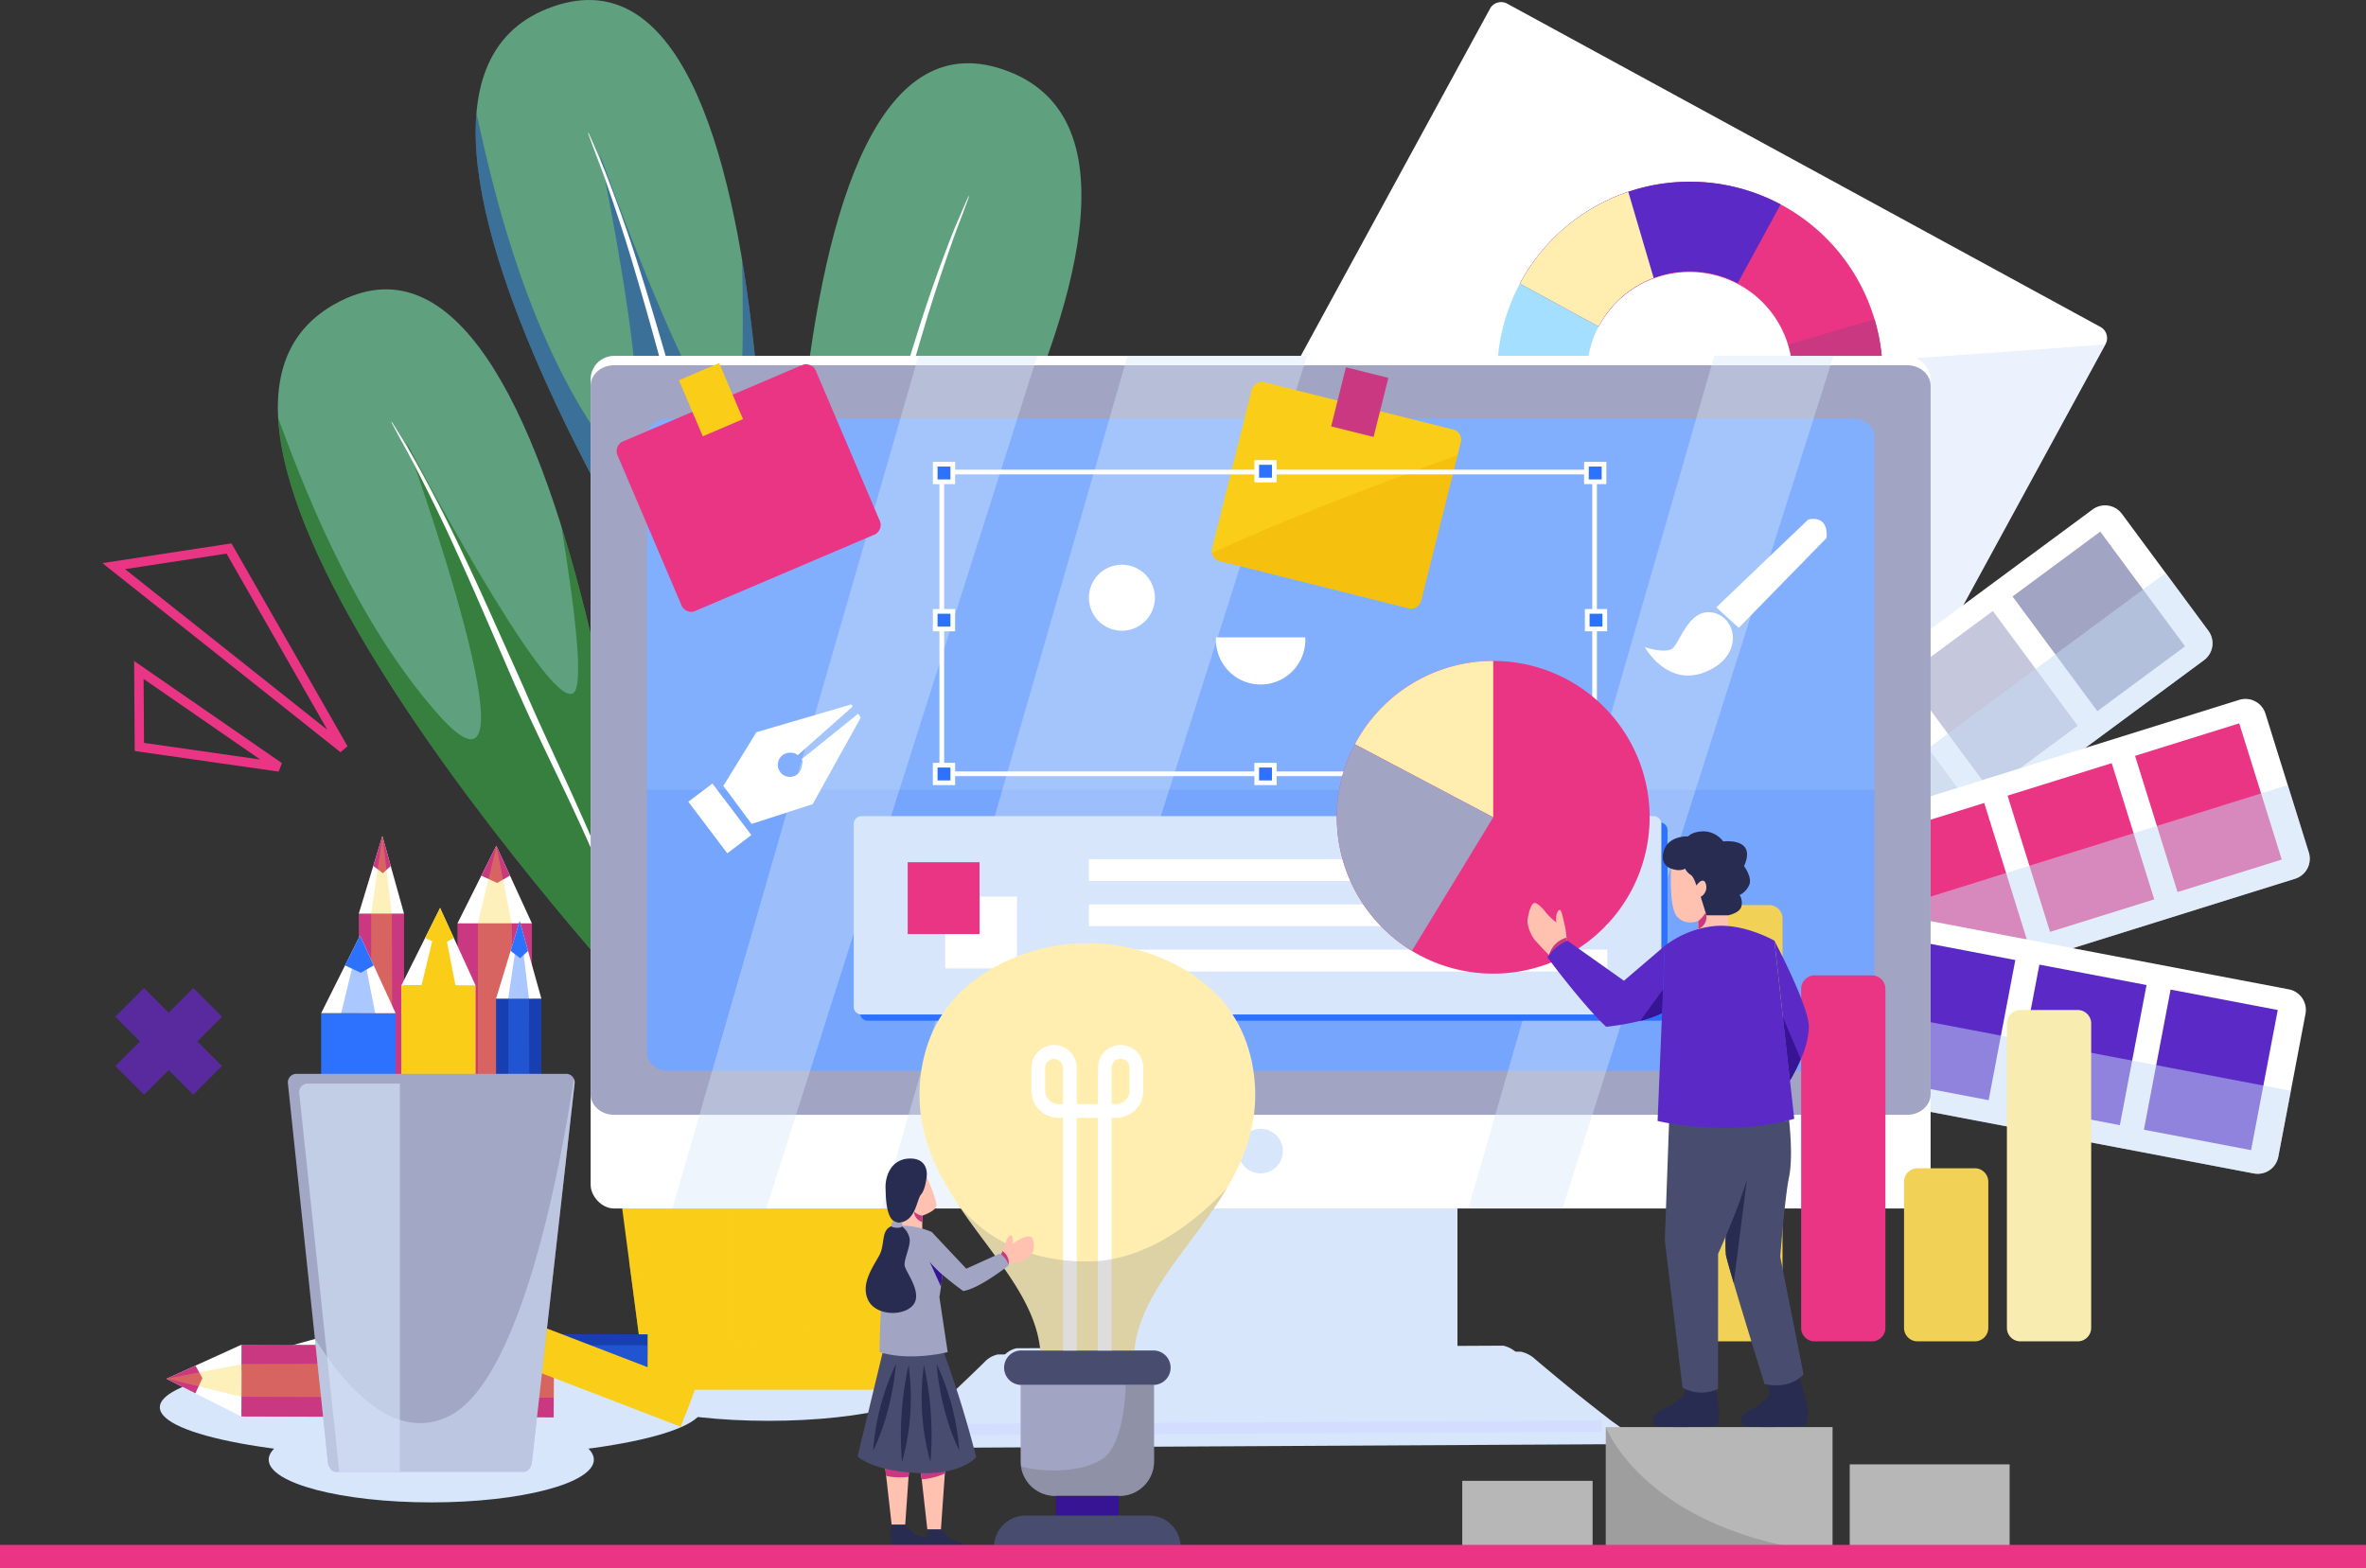<svg xmlns="http://www.w3.org/2000/svg" xmlns:xlink="http://www.w3.org/1999/xlink" width="505" height="334.772" viewBox="0 0 505 334.772">
  <rect x="0" y="0" width="505" height="334.772" fill="#333333" stroke="none"/>
  <defs>
    <clipPath id="clip-path">
      <rect id="Rectángulo_293447" data-name="Rectángulo 293447" width="458.884" height="332.272" fill="none"/>
    </clipPath>
    <clipPath id="clip-path-3">
      <rect id="Rectángulo_293346" data-name="Rectángulo 293346" width="75" height="19.334" transform="translate(92.433 283.964)" fill="none"/>
    </clipPath>
    <clipPath id="clip-path-4">
      <rect id="Rectángulo_293347" data-name="Rectángulo 293347" width="79.981" height="128.414" transform="translate(25.253 89.216)" fill="none"/>
    </clipPath>
    <clipPath id="clip-path-5">
      <rect id="Rectángulo_293348" data-name="Rectángulo 293348" width="62.288" height="138.195" transform="translate(67.414 24.199)" fill="none"/>
    </clipPath>
    <clipPath id="clip-path-6">
      <rect id="Rectángulo_293349" data-name="Rectángulo 293349" width="61.69" height="158.083" transform="translate(67.417 4.272)" fill="none"/>
    </clipPath>
    <clipPath id="clip-path-7">
      <rect id="Rectángulo_293355" data-name="Rectángulo 293355" width="70.825" height="80" transform="translate(96.135 216.63)" fill="none"/>
    </clipPath>
    <clipPath id="clip-path-8">
      <rect id="Rectángulo_293353" data-name="Rectángulo 293353" width="25.578" height="80" transform="translate(141.382 216.63)" fill="none"/>
    </clipPath>
    <clipPath id="clip-path-9">
      <rect id="Rectángulo_293354" data-name="Rectángulo 293354" width="25.9" height="80" transform="translate(96.135 216.63)" fill="none"/>
    </clipPath>
    <clipPath id="clip-path-10">
      <rect id="Rectángulo_293356" data-name="Rectángulo 293356" width="66.809" height="80.955" transform="translate(100.166 215.675)" fill="none"/>
    </clipPath>
    <clipPath id="clip-path-11">
      <rect id="Rectángulo_293357" data-name="Rectángulo 293357" width="115.865" height="21.666" transform="translate(0 289.576)" fill="none"/>
    </clipPath>
    <clipPath id="clip-path-12">
      <rect id="Rectángulo_293359" data-name="Rectángulo 293359" width="82.672" height="4.457" transform="translate(21.435 287.165)" fill="none"/>
    </clipPath>
    <clipPath id="clip-path-13">
      <rect id="Rectángulo_293361" data-name="Rectángulo 293361" width="82.676" height="7.324" transform="translate(1.504 291.035)" fill="none"/>
    </clipPath>
    <clipPath id="clip-path-14">
      <rect id="Rectángulo_293363" data-name="Rectángulo 293363" width="77.926" height="31.834" transform="translate(35.758 270.355)" fill="none"/>
    </clipPath>
    <clipPath id="clip-path-15">
      <rect id="Rectángulo_293364" data-name="Rectángulo 293364" width="177.711" height="85.848" transform="translate(237.538 73.542)" fill="none"/>
    </clipPath>
    <clipPath id="clip-path-16">
      <rect id="Rectángulo_293369" data-name="Rectángulo 293369" width="122.363" height="97.22" transform="translate(315.759 122.295)" fill="none"/>
    </clipPath>
    <clipPath id="clip-path-17">
      <rect id="Rectángulo_293374" data-name="Rectángulo 293374" width="138.051" height="59.175" transform="translate(320.833 167.587)" fill="none"/>
    </clipPath>
    <clipPath id="clip-path-18">
      <rect id="Rectángulo_293379" data-name="Rectángulo 293379" width="140.001" height="43.845" transform="translate(314.844 206.716)" fill="none"/>
    </clipPath>
    <clipPath id="clip-path-19">
      <rect id="Rectángulo_293380" data-name="Rectángulo 293380" width="153.525" height="20.557" transform="translate(159.617 288.54)" fill="none"/>
    </clipPath>
    <clipPath id="clip-path-20">
      <rect id="Rectángulo_293381" data-name="Rectángulo 293381" width="142.831" height="19.126" transform="translate(164.961 287.251)" fill="none"/>
    </clipPath>
    <clipPath id="clip-path-21">
      <rect id="Rectángulo_293382" data-name="Rectángulo 293382" width="142.831" height="3.362" transform="translate(164.961 303.015)" fill="none"/>
    </clipPath>
    <clipPath id="clip-path-22">
      <rect id="Rectángulo_293385" data-name="Rectángulo 293385" width="38.332" height="40.666" transform="translate(238.621 255.636)" fill="none"/>
    </clipPath>
    <clipPath id="clip-path-23">
      <rect id="Rectángulo_293387" data-name="Rectángulo 293387" width="79.332" height="18.002" transform="translate(197.621 255.636)" fill="none"/>
    </clipPath>
    <clipPath id="clip-path-24">
      <rect id="Rectángulo_293389" data-name="Rectángulo 293389" width="261.999" height="79.215" transform="translate(103.954 89.362)" fill="none"/>
    </clipPath>
    <clipPath id="clip-path-25">
      <rect id="Rectángulo_293390" data-name="Rectángulo 293390" width="247.818" height="182.001" transform="translate(109.416 75.969)" fill="none"/>
    </clipPath>
    <clipPath id="clip-path-26">
      <rect id="Rectángulo_293391" data-name="Rectángulo 293391" width="9.499" height="9.5" transform="translate(230.204 240.97)" fill="none"/>
    </clipPath>
    <clipPath id="clip-path-27">
      <rect id="Rectángulo_293392" data-name="Rectángulo 293392" width="52.393" height="32.862" transform="translate(224.613 97.09)" fill="none"/>
    </clipPath>
    <clipPath id="clip-path-28">
      <rect id="Rectángulo_293394" data-name="Rectángulo 293394" width="41.864" height="48.957" transform="translate(111.94 81.674)" fill="#ea3584"/>
    </clipPath>
    <clipPath id="clip-path-29">
      <rect id="Rectángulo_293396" data-name="Rectángulo 293396" width="172.357" height="42.334" transform="translate(149.441 175.552)" fill="none"/>
    </clipPath>
    <clipPath id="clip-path-30">
      <rect id="Rectángulo_293397" data-name="Rectángulo 293397" width="172.358" height="42.334" transform="translate(148.108 174.22)" fill="none"/>
    </clipPath>
    <clipPath id="clip-path-31">
      <rect id="Rectángulo_293402" data-name="Rectángulo 293402" width="110.666" height="4.668" transform="translate(198.287 183.386)" fill="none"/>
    </clipPath>
    <linearGradient id="linear-gradient" x1="-1.792" y1="31.895" x2="-1.783" y2="31.895" gradientUnits="objectBoundingBox">
      <stop offset="0" stop-color="#2d72ff"/>
      <stop offset="1" stop-color="#fff"/>
    </linearGradient>
    <clipPath id="clip-path-32">
      <rect id="Rectángulo_293404" data-name="Rectángulo 293404" width="110.666" height="4.667" transform="translate(198.287 193.053)" fill="none"/>
    </clipPath>
    <linearGradient id="linear-gradient-2" x1="-1.792" y1="29.831" x2="-1.783" y2="29.831" gradientUnits="objectBoundingBox">
      <stop offset="0" stop-color="#f53d23"/>
      <stop offset="1" stop-color="#fff"/>
    </linearGradient>
    <clipPath id="clip-path-33">
      <rect id="Rectángulo_293406" data-name="Rectángulo 293406" width="110.666" height="4.667" transform="translate(198.287 202.719)" fill="none"/>
    </clipPath>
    <linearGradient id="linear-gradient-3" x1="-1.792" y1="27.759" x2="-1.783" y2="27.759" gradientUnits="objectBoundingBox">
      <stop offset="0" stop-color="#face18"/>
      <stop offset="1" stop-color="#fff"/>
    </linearGradient>
    <clipPath id="clip-path-35">
      <rect id="Rectángulo_293425" data-name="Rectángulo 293425" width="69.41" height="18.244" transform="translate(23.228 302.464)" fill="none"/>
    </clipPath>
    <clipPath id="clip-path-36">
      <rect id="Rectángulo_293427" data-name="Rectángulo 293427" width="4.62" height="85.641" transform="translate(45.114 178.55)" fill="none"/>
    </clipPath>
    <clipPath id="clip-path-37">
      <rect id="Rectángulo_293429" data-name="Rectángulo 293429" width="7.588" height="85.641" transform="translate(67.885 180.622)" fill="none"/>
    </clipPath>
    <clipPath id="clip-path-38">
      <rect id="Rectángulo_293431" data-name="Rectángulo 293431" width="7.589" height="85.641" transform="translate(55.885 193.788)" fill="none"/>
    </clipPath>
    <clipPath id="clip-path-39">
      <rect id="Rectángulo_293433" data-name="Rectángulo 293433" width="7.588" height="85.641" transform="translate(38.749 199.702)" fill="none"/>
    </clipPath>
    <clipPath id="clip-path-40">
      <rect id="Rectángulo_293435" data-name="Rectángulo 293435" width="4.619" height="85.639" transform="translate(74.392 196.595)" fill="none"/>
    </clipPath>
    <clipPath id="clip-path-41">
      <rect id="Rectángulo_293437" data-name="Rectángulo 293437" width="21.496" height="82.877" transform="translate(29.744 231.298)" fill="none"/>
    </clipPath>
    <clipPath id="clip-path-42">
      <rect id="Rectángulo_293438" data-name="Rectángulo 293438" width="55.449" height="83.867" transform="translate(33.089 230.308)" fill="none"/>
    </clipPath>
    <clipPath id="clip-path-43">
      <rect id="Rectángulo_293440" data-name="Rectángulo 293440" width="48.398" height="26.987" transform="translate(308.63 304.634)" fill="none"/>
    </clipPath>
    <clipPath id="clip-path-44">
      <rect id="Rectángulo_293443" data-name="Rectángulo 293443" width="28.396" height="23.692" transform="translate(183.806 295.631)" fill="none"/>
    </clipPath>
    <clipPath id="clip-path-45">
      <rect id="Rectángulo_293445" data-name="Rectángulo 293445" width="57.539" height="34.617" transform="translate(170.197 253.658)" fill="none"/>
    </clipPath>
    <clipPath id="clip-path-46">
      <rect id="Rectángulo_42719" data-name="Rectángulo 42719" width="23.947" height="23.947" fill="#6826cc"/>
    </clipPath>
  </defs>
  <g id="Grupo_874417" data-name="Grupo 874417" transform="translate(-915 -2262)">
    <g id="Grupo_874414" data-name="Grupo 874414" transform="translate(949.116 2262)">
      <g id="Grupo_874413" data-name="Grupo 874413" clip-path="url(#clip-path)">
        <g id="Grupo_874368" data-name="Grupo 874368">
          <g id="Grupo_874367" data-name="Grupo 874367" clip-path="url(#clip-path)">
            <g id="Grupo_874276" data-name="Grupo 874276" style="mix-blend-mode: multiply;isolation: isolate">
              <g id="Grupo_874275" data-name="Grupo 874275">
                <g id="Grupo_874274" data-name="Grupo 874274" clip-path="url(#clip-path-3)">
                  <path id="Trazado_594301" data-name="Trazado 594301" d="M167.433,293.63c0,5.34-16.79,9.668-37.5,9.668s-37.5-4.328-37.5-9.668,16.79-9.666,37.5-9.666,37.5,4.328,37.5,9.666" fill="#d7e6fb"/>
                </g>
              </g>
            </g>
            <path id="Trazado_594302" data-name="Trazado 594302" d="M105.234,217.63s-117.15-124.941-68-152.667c52-29.334,68,152.667,68,152.667" fill="#5fa07f"/>
            <g id="Grupo_874279" data-name="Grupo 874279" opacity="0.5">
              <g id="Grupo_874278" data-name="Grupo 874278">
                <g id="Grupo_874277" data-name="Grupo 874277" clip-path="url(#clip-path-4)">
                  <path id="Trazado_594303" data-name="Trazado 594303" d="M59.234,152.3c-18.762-21.333-29.522-51.122-33.981-63.081,2.5,45.775,79.981,128.415,79.981,128.415S99.976,157.839,85.7,112.32c2.96,18.182,4.872,34.132,2.537,35.643C82.568,151.63,52.567,94.3,52.567,94.3s31,85.668,6.667,58" fill="#0e5e00"/>
                </g>
              </g>
            </g>
            <path id="Trazado_594304" data-name="Trazado 594304" d="M100.4,203.464a2.625,2.625,0,0,1-.268-.654c-.143-.436-.353-1.075-.621-1.885-.528-1.623-1.188-3.969-2.235-6.7-1.9-5.53-4.971-12.7-8.248-19.776s-6.724-14.083-9.192-19.4c-1.261-2.647-2.244-4.882-2.956-6.437l-1.109-2.446-3.865-8.91c-2.32-5.343-5.374-12.482-8.612-19.533-3.175-7.083-6.668-14.01-9.343-19.179-1.351-2.577-2.56-4.68-3.351-6.184-.4-.753-.706-1.344-.918-1.747a2.567,2.567,0,0,1-.282-.644,2.482,2.482,0,0,1,.413.565c.242.387.6.954,1.047,1.674.875,1.457,2.168,3.518,3.6,6.058,2.837,5.094,6.484,11.971,9.788,19.011,3.368,7.01,6.526,14.112,8.915,19.426s3.969,8.858,3.969,8.858.393.893,1.079,2.455,1.649,3.806,2.874,6.461c2.39,5.336,5.749,12.389,8.9,19.544a199.959,199.959,0,0,1,7.837,20.023c.967,2.77,1.54,5.153,1.975,6.807.207.828.369,1.48.479,1.926a2.5,2.5,0,0,1,.121.693" fill="#fff"/>
            <path id="Trazado_594305" data-name="Trazado 594305" d="M129.135,162.394S30.283,22.528,82.779,1.825c55.54-21.9,46.356,160.569,46.356,160.569" fill="#5fa07f"/>
            <g id="Grupo_874282" data-name="Grupo 874282" opacity="0.5" style="mix-blend-mode: multiply;isolation: isolate">
              <g id="Grupo_874281" data-name="Grupo 874281">
                <g id="Grupo_874280" data-name="Grupo 874280" clip-path="url(#clip-path-5)">
                  <path id="Trazado_594306" data-name="Trazado 594306" d="M92.558,91.354c-15.65-23.711-22.21-54.7-24.982-67.155-3.823,45.683,61.559,138.195,61.559,138.195s3.016-59.947-4.867-107c.432,18.417.132,34.477-2.39,35.653C115.762,93.9,93.932,32.988,93.932,32.988s18.923,89.116-1.374,58.366" fill="#183fb1"/>
                </g>
              </g>
            </g>
            <path id="Trazado_594308" data-name="Trazado 594308" d="M126.3,147.7a2.537,2.537,0,0,1-.176-.685c-.081-.451-.2-1.111-.355-1.951-.3-1.68-.631-4.094-1.293-6.945-1.119-5.737-3.176-13.264-5.45-20.722s-4.723-14.873-6.434-20.485c-.886-2.795-1.552-5.144-2.044-6.781l-.762-2.576-2.6-9.357c-1.563-5.611-3.607-13.1-5.844-20.532-2.171-7.452-4.678-14.794-6.617-20.282-.983-2.738-1.892-4.987-2.468-6.586-.288-.8-.514-1.428-.669-1.857a2.525,2.525,0,0,1-.191-.677,2.539,2.539,0,0,1,.331.618l.806,1.8c.667,1.563,1.664,3.782,2.734,6.495,2.11,5.436,4.776,12.749,7.08,20.176,2.372,7.407,4.522,14.876,6.158,20.469s2.714,9.32,2.714,9.32l.731,2.58c.472,1.64,1.11,3.995,1.958,6.793,1.633,5.614,3.99,13.063,6.13,20.583a200.258,200.258,0,0,1,5.009,20.91c.576,2.877.817,5.315,1.02,7.014.091.85.161,1.517.21,1.973a2.561,2.561,0,0,1,.024.7" fill="#fff"/>
            <path id="Trazado_594309" data-name="Trazado 594309" d="M134.98,175.894S233.833,36.028,181.337,15.325C125.8-6.578,134.98,175.894,134.98,175.894" fill="#5fa07f"/>
            <path id="Trazado_594313" data-name="Trazado 594313" d="M137.819,161.2a2.57,2.57,0,0,0,.176-.686c.081-.451.2-1.111.355-1.951.3-1.681.631-4.093,1.293-6.944,1.119-5.739,3.176-13.265,5.45-20.723s4.723-14.874,6.434-20.485c.886-2.8,1.552-5.144,2.044-6.782l.762-2.575,2.6-9.357c1.563-5.612,3.607-13.1,5.844-20.532,2.171-7.453,4.678-14.794,6.617-20.282.983-2.739,1.892-4.988,2.468-6.586l.669-1.857a2.536,2.536,0,0,0,.191-.677,2.487,2.487,0,0,0-.331.618l-.806,1.8c-.667,1.564-1.664,3.783-2.734,6.5-2.11,5.436-4.776,12.749-7.08,20.176-2.372,7.407-4.522,14.876-6.158,20.468s-2.714,9.32-2.714,9.32-.266.938-.731,2.581-1.11,4-1.958,6.793c-1.633,5.614-3.99,13.062-6.13,20.582a200.166,200.166,0,0,0-5.009,20.912c-.576,2.876-.817,5.314-1.02,7.012-.091.85-.161,1.518-.21,1.974a2.572,2.572,0,0,0-.024.7" fill="#fff"/>
            <path id="Trazado_594314" data-name="Trazado 594314" d="M155.977,294.63a2.245,2.245,0,0,1-2.026,2H105.532a2.219,2.219,0,0,1-2.008-2l-10.288-78c-.146-1.105.854-2,2.233-2h69.276c1.379,0,2.371.895,2.215,2Z" fill="#face18"/>
            <g id="Grupo_874303" data-name="Grupo 874303" opacity="0.5" style="mix-blend-mode: multiply;isolation: isolate">
              <g id="Grupo_874302" data-name="Grupo 874302">
                <g id="Grupo_874301" data-name="Grupo 874301" clip-path="url(#clip-path-7)">
                  <g id="Grupo_874297" data-name="Grupo 874297" opacity="0.6">
                    <g id="Grupo_874296" data-name="Grupo 874296">
                      <g id="Grupo_874295" data-name="Grupo 874295" clip-path="url(#clip-path-8)">
                        <path id="Trazado_594315" data-name="Trazado 594315" d="M141.382,216.63v80h12.569a2.245,2.245,0,0,0,2.026-2l10.983-78Z" fill="#face18"/>
                      </g>
                    </g>
                  </g>
                  <g id="Grupo_874300" data-name="Grupo 874300" opacity="0.6">
                    <g id="Grupo_874299" data-name="Grupo 874299">
                      <g id="Grupo_874298" data-name="Grupo 874298" clip-path="url(#clip-path-9)">
                        <path id="Trazado_594316" data-name="Trazado 594316" d="M122.035,216.63H98.382c-1.378,0-2.378.895-2.232,2l10.287,78h15.6Z" fill="#face18"/>
                      </g>
                    </g>
                  </g>
                </g>
              </g>
            </g>
            <g id="Grupo_874306" data-name="Grupo 874306" opacity="0.5" style="mix-blend-mode: multiply;isolation: isolate">
              <g id="Grupo_874305" data-name="Grupo 874305">
                <g id="Grupo_874304" data-name="Grupo 874304" clip-path="url(#clip-path-10)">
                  <path id="Trazado_594317" data-name="Trazado 594317" d="M103.524,294.63a2.22,2.22,0,0,0,2.008,2h48.419a2.245,2.245,0,0,0,2.026-2l10.983-78a1.524,1.524,0,0,0-.181-.955c-3.7,19.383-13.82,62.15-32.054,69.455-13.893,5.564-26.5-5.684-34.559-15.957Z" fill="#face18"/>
                </g>
              </g>
            </g>
            <g id="Grupo_874309" data-name="Grupo 874309" style="mix-blend-mode: multiply;isolation: isolate">
              <g id="Grupo_874308" data-name="Grupo 874308">
                <g id="Grupo_874307" data-name="Grupo 874307" clip-path="url(#clip-path-11)">
                  <path id="Trazado_594318" data-name="Trazado 594318" d="M115.865,300.41c0,5.982-25.938,10.832-57.934,10.832S0,306.392,0,300.41s25.935-10.834,57.931-10.834,57.934,4.85,57.934,10.834" fill="#d7e6fb"/>
                </g>
              </g>
            </g>
            <rect id="Rectángulo_293358" data-name="Rectángulo 293358" width="9.334" height="66.666" transform="matrix(0.003, -1, 1, 0.003, 37.42, 293.966)" fill="#183fb1"/>
            <path id="Trazado_594319" data-name="Trazado 594319" d="M37.42,293.964l-15.984-4.916,16.011-4.418Z" fill="#fff"/>
            <path id="Trazado_594320" data-name="Trazado 594320" d="M27.607,287.347l-6.172,1.7,6.16,1.895L29.1,288.97Z" fill="#2d72ff"/>
            <g id="Grupo_874312" data-name="Grupo 874312" opacity="0.4" style="mix-blend-mode: screen;isolation: isolate">
              <g id="Grupo_874311" data-name="Grupo 874311">
                <g id="Grupo_874310" data-name="Grupo 874310" clip-path="url(#clip-path-12)">
                  <path id="Trazado_594321" data-name="Trazado 594321" d="M104.094,291.622l.014-4.457-66.5,0-16.172,1.879c.666.1,15.826,2.379,15.826,2.379Z" fill="#2d72ff"/>
                </g>
              </g>
            </g>
            <rect id="Rectángulo_293360" data-name="Rectángulo 293360" width="15.334" height="66.668" transform="translate(17.396 302.372) rotate(-89.832)" fill="#c93880"/>
            <path id="Trazado_594322" data-name="Trazado 594322" d="M17.4,302.372,1.421,294.325l16.02-7.287Z" fill="#fff"/>
            <path id="Trazado_594323" data-name="Trazado 594323" d="M7.6,291.517l-6.174,2.809,6.156,3.1,1.51-3.246Z" fill="#c93880"/>
            <g id="Grupo_874315" data-name="Grupo 874315" opacity="0.3" style="mix-blend-mode: screen;isolation: isolate">
              <g id="Grupo_874314" data-name="Grupo 874314">
                <g id="Grupo_874313" data-name="Grupo 874313" clip-path="url(#clip-path-13)">
                  <path id="Trazado_594324" data-name="Trazado 594324" d="M84.158,298.359l.021-7.324-66.5.131L1.5,294.283c.666.17,15.822,3.881,15.822,3.881Z" fill="#face18"/>
                </g>
              </g>
            </g>
            <rect id="Rectángulo_293362" data-name="Rectángulo 293362" width="9.335" height="66.666" transform="translate(48.947 280.636) rotate(-68.969)" fill="#face18"/>
            <path id="Trazado_594325" data-name="Trazado 594325" d="M48.945,280.64,35.757,270.355,52.3,271.927Z" fill="#fff"/>
            <path id="Trazado_594326" data-name="Trazado 594326" d="M42.131,270.962l-6.373-.607,5.082,3.964,2.111-1.308Z" fill="#face18"/>
            <g id="Grupo_874318" data-name="Grupo 874318" style="mix-blend-mode: screen;isolation: isolate">
              <g id="Grupo_874317" data-name="Grupo 874317">
                <g id="Grupo_874316" data-name="Grupo 874316" clip-path="url(#clip-path-14)">
                  <path id="Trazado_594327" data-name="Trazado 594327" d="M112.086,302.189l1.6-4.162-62.145-23.67-15.781-4c.586.334,13.941,7.857,13.941,7.857Z" fill="#face18"/>
                </g>
              </g>
            </g>
            <path id="Trazado_594328" data-name="Trazado 594328" d="M369.281,157.889a2.706,2.706,0,0,1-3.633,1.2l-126.787-69.1a2.706,2.706,0,0,1-.961-3.7L283.867,1.938A2.709,2.709,0,0,1,287.5.738l126.791,69.1a2.708,2.708,0,0,1,.959,3.7Z" fill="#fff"/>
            <g id="Grupo_874321" data-name="Grupo 874321" opacity="0.5">
              <g id="Grupo_874320" data-name="Grupo 874320">
                <g id="Grupo_874319" data-name="Grupo 874319" clip-path="url(#clip-path-15)">
                  <path id="Trazado_594329" data-name="Trazado 594329" d="M237.9,86.284a2.707,2.707,0,0,0,.961,3.7l126.788,69.1a2.706,2.706,0,0,0,3.632-1.2l45.969-84.347Z" fill="#d7e6fb"/>
                </g>
              </g>
            </g>
            <path id="Trazado_594330" data-name="Trazado 594330" d="M342.91,94.623a21.981,21.981,0,0,1-36.365-5.653h-20.08a41.1,41.1,0,0,0,56.445,28.679Z" fill="#2d72ff"/>
            <path id="Trazado_594331" data-name="Trazado 594331" d="M346.443,89.315c-.178.376-.365.749-.566,1.118a21.924,21.924,0,0,1-14.127,10.845l5.408,18.368a41.1,41.1,0,0,0,29.457-30.331Z" fill="#183fb1"/>
            <path id="Trazado_594332" data-name="Trazado 594332" d="M307.111,69.709c.053-.105.1-.212.16-.316a21.984,21.984,0,0,1,38.606,21.04c-.057.105-.12.2-.178.307L362.511,99.9c.059-.1.121-.2.178-.307a41.13,41.13,0,1,0-72.23-39.365c-.057.1-.106.21-.163.315Z" fill="#ea3584"/>
            <path id="Trazado_594333" data-name="Trazado 594333" d="M365.982,68.148l-18.367,5.409a21.912,21.912,0,0,1-1.738,16.876c-.057.105-.12.2-.178.307L362.511,99.9c.059-.1.121-.2.178-.307a41,41,0,0,0,3.293-31.447" fill="#c93880"/>
            <path id="Trazado_594334" data-name="Trazado 594334" d="M307.271,69.393c.311-.571.652-1.117,1-1.648q-7.161-4.187-14.356-8.317c-.8-.332-1.6-.666-2.4-1.013-.365.595-.727,1.195-1.064,1.815a41.125,41.125,0,0,0,16.127,55.62l9.162-16.812a21.978,21.978,0,0,1-8.477-29.645" fill="#a4dfff"/>
            <path id="Trazado_594335" data-name="Trazado 594335" d="M287.23,91.863a41,41,0,0,0,19.355,23.987l9.163-16.812A21.913,21.913,0,0,1,305.6,86.455Z" fill="#3ca8ff"/>
            <path id="Trazado_594336" data-name="Trazado 594336" d="M307.111,69.709c.053-.105.1-.212.16-.316a21.981,21.981,0,0,1,29.508-8.945l9.162-16.811a41.126,41.126,0,0,0-55.482,16.594c-.057.1-.106.21-.163.315Z" fill="#5b2ac6"/>
            <path id="Trazado_594337" data-name="Trazado 594337" d="M318.847,59.345l-5.416-18.386a40.95,40.95,0,0,0-22.973,19.272c-.056.1-.105.211-.162.316l16.815,9.162c.052-.105.1-.212.16-.316a21.872,21.872,0,0,1,11.576-10.048" fill="#ffeeb0"/>
            <path id="Trazado_594338" data-name="Trazado 594338" d="M331.16,218.638a4.477,4.477,0,0,1-6.262-.939l-18.453-24.965a4.475,4.475,0,0,1,.94-6.262l105.144-77.72a4.479,4.479,0,0,1,6.262.94l18.455,24.965a4.479,4.479,0,0,1-.94,6.263Z" fill="#fff"/>
            <rect id="Rectángulo_293365" data-name="Rectángulo 293365" width="23.286" height="30.449" transform="translate(395.442 127.322) rotate(-36.469)" fill="#a1a4c2"/>
            <rect id="Rectángulo_293366" data-name="Rectángulo 293366" width="23.285" height="30.45" transform="translate(372.515 144.268) rotate(-36.471)" fill="#c5c7dd"/>
            <rect id="Rectángulo_293367" data-name="Rectángulo 293367" width="23.285" height="30.449" transform="translate(349.589 161.214) rotate(-36.469)" fill="#dfe0ea"/>
            <rect id="Rectángulo_293368" data-name="Rectángulo 293368" width="23.285" height="30.448" transform="matrix(0.804, -0.594, 0.594, 0.804, 326.662, 178.163)" fill="#a1a4c2"/>
            <g id="Grupo_874324" data-name="Grupo 874324" opacity="0.5" style="mix-blend-mode: multiply;isolation: isolate">
              <g id="Grupo_874323" data-name="Grupo 874323">
                <g id="Grupo_874322" data-name="Grupo 874322" clip-path="url(#clip-path-16)">
                  <path id="Trazado_594339" data-name="Trazado 594339" d="M437.246,134.657l-9.139-12.362-112.348,83.04L324.9,217.7a4.478,4.478,0,0,0,6.263.94L436.306,140.92a4.48,4.48,0,0,0,.94-6.263" fill="#c4dcf6"/>
                </g>
              </g>
            </g>
            <path id="Trazado_594340" data-name="Trazado 594340" d="M330.935,226.558a4.479,4.479,0,0,1-5.609-2.941l-9.254-29.633a4.477,4.477,0,0,1,2.939-5.609L443.816,149.4a4.478,4.478,0,0,1,5.609,2.94l9.254,29.635a4.477,4.477,0,0,1-2.937,5.608Z" fill="#fff"/>
            <rect id="Rectángulo_293370" data-name="Rectángulo 293370" width="23.284" height="30.449" transform="matrix(0.955, -0.298, 0.298, 0.955, 421.59, 161.346)" fill="#ea3584"/>
            <rect id="Rectángulo_293371" data-name="Rectángulo 293371" width="23.285" height="30.449" transform="matrix(0.955, -0.298, 0.298, 0.955, 394.375, 169.845)" fill="#ea3584"/>
            <rect id="Rectángulo_293372" data-name="Rectángulo 293372" width="23.285" height="30.449" transform="matrix(0.955, -0.298, 0.298, 0.955, 367.161, 178.343)" fill="#ea3584"/>
            <rect id="Rectángulo_293373" data-name="Rectángulo 293373" width="23.283" height="30.448" transform="matrix(0.955, -0.298, 0.298, 0.955, 339.949, 186.842)" fill="#c93880"/>
            <g id="Grupo_874327" data-name="Grupo 874327" opacity="0.5" style="mix-blend-mode: multiply;isolation: isolate">
              <g id="Grupo_874326" data-name="Grupo 874326">
                <g id="Grupo_874325" data-name="Grupo 874325" clip-path="url(#clip-path-17)">
                  <path id="Trazado_594341" data-name="Trazado 594341" d="M458.679,181.974l-4.492-14.387L320.833,209.232l4.492,14.385a4.48,4.48,0,0,0,5.61,2.941l124.806-38.977a4.476,4.476,0,0,0,2.938-5.607" fill="#c4dcf6"/>
                </g>
              </g>
            </g>
            <path id="Trazado_594342" data-name="Trazado 594342" d="M318.486,226.029a4.482,4.482,0,0,1-3.563-5.238l5.807-30.5a4.474,4.474,0,0,1,5.236-3.561L454.41,211.187a4.479,4.479,0,0,1,3.56,5.237l-5.806,30.5a4.478,4.478,0,0,1-5.235,3.562Z" fill="#fff"/>
            <rect id="Rectángulo_293375" data-name="Rectángulo 293375" width="30.45" height="23.285" transform="translate(423.48 241.156) rotate(-79.217)" fill="#5b2ac6"/>
            <rect id="Rectángulo_293376" data-name="Rectángulo 293376" width="30.448" height="23.284" transform="translate(395.474 235.825) rotate(-79.22)" fill="#5b2ac6"/>
            <rect id="Rectángulo_293377" data-name="Rectángulo 293377" width="30.45" height="23.284" transform="translate(367.468 230.493) rotate(-79.22)" fill="#5b2ac6"/>
            <rect id="Rectángulo_293378" data-name="Rectángulo 293378" width="30.45" height="23.285" transform="translate(339.459 225.16) rotate(-79.217)" fill="#5b2ac6"/>
            <g id="Grupo_874330" data-name="Grupo 874330" opacity="0.5" style="mix-blend-mode: multiply;isolation: isolate">
              <g id="Grupo_874329" data-name="Grupo 874329">
                <g id="Grupo_874328" data-name="Grupo 874328" clip-path="url(#clip-path-18)">
                  <path id="Trazado_594343" data-name="Trazado 594343" d="M452.164,246.919l2.681-14.072L317.6,206.716l-2.68,14.074a4.481,4.481,0,0,0,3.563,5.238L446.93,250.482a4.478,4.478,0,0,0,5.234-3.563" fill="#c4dcf6"/>
                </g>
              </g>
            </g>
            <g id="Grupo_874333" data-name="Grupo 874333" style="mix-blend-mode: multiply;isolation: isolate">
              <g id="Grupo_874332" data-name="Grupo 874332">
                <g id="Grupo_874331" data-name="Grupo 874331" clip-path="url(#clip-path-19)">
                  <path id="Trazado_594344" data-name="Trazado 594344" d="M159.617,306.193c1.659-1.811,4.486-4.184,5.566-5.16Q170.755,295.9,176,290.769a5.453,5.453,0,0,1,2.833-1.633l111.643-.6a6.423,6.423,0,0,1,3.072,1.6q4.251,3.6,8.684,7.2,3.658,2.919,7.437,5.84c.611.467,2.2,1.529,3.455,2.557l.014,2.57c-.223-.015-.432-.027-.6-.025-1.847.021-3.709.019-5.566.029l-142.613.762a32.03,32.03,0,0,1-4.727-.147Z" fill="#d7e6fb"/>
                </g>
              </g>
            </g>
            <g id="Grupo_874336" data-name="Grupo 874336" style="mix-blend-mode: multiply;isolation: isolate">
              <g id="Grupo_874335" data-name="Grupo 874335">
                <g id="Grupo_874334" data-name="Grupo 874334" clip-path="url(#clip-path-20)">
                  <path id="Trazado_594345" data-name="Trazado 594345" d="M164.961,303.673c1.543-1.684,4.174-3.891,5.179-4.8q5.184-4.774,10.066-9.549a5.074,5.074,0,0,1,2.636-1.519l103.866-.555a5.977,5.977,0,0,1,2.858,1.49q3.955,3.35,8.08,6.7,3.4,2.715,6.918,5.431c.57.436,2.047,1.424,3.217,2.381l.012,2.391c-.207-.014-.4-.026-.561-.024-1.721.02-3.453.018-5.18.028l-132.679.709a30.075,30.075,0,0,1-4.4-.137Z" fill="#d7e6fb"/>
                </g>
              </g>
            </g>
            <g id="Grupo_874339" data-name="Grupo 874339" style="mix-blend-mode: screen;isolation: isolate">
              <g id="Grupo_874338" data-name="Grupo 874338">
                <g id="Grupo_874337" data-name="Grupo 874337" clip-path="url(#clip-path-21)">
                  <path id="Trazado_594346" data-name="Trazado 594346" d="M164.961,303.693l.014-.016c1.128.426,3.869.313,4.99.3l130.374-.7c1.7-.008,3.4-.008,5.088-.028.608-.005,1.772.192,2.043-.244.106.082.209.164.311.248l.012,2.383c-.207-.014-.4-.025-.561-.023-1.721.019-3.453.017-5.18.027l-132.679.709a29.939,29.939,0,0,1-4.4-.137Z" fill="#d2ddff"/>
                </g>
              </g>
            </g>
            <rect id="Rectángulo_293383" data-name="Rectángulo 293383" width="79.332" height="40.666" transform="translate(197.621 255.636)" fill="#d7e6fb"/>
            <g id="Grupo_874342" data-name="Grupo 874342" style="mix-blend-mode: multiply;isolation: isolate">
              <g id="Grupo_874341" data-name="Grupo 874341">
                <g id="Grupo_874340" data-name="Grupo 874340" clip-path="url(#clip-path-22)">
                  <rect id="Rectángulo_293384" data-name="Rectángulo 293384" width="38.332" height="40.666" transform="translate(238.621 255.636)" fill="#d7e6fb"/>
                </g>
              </g>
            </g>
            <g id="Grupo_874345" data-name="Grupo 874345" style="mix-blend-mode: multiply;isolation: isolate">
              <g id="Grupo_874344" data-name="Grupo 874344">
                <g id="Grupo_874343" data-name="Grupo 874343" clip-path="url(#clip-path-23)">
                  <rect id="Rectángulo_293386" data-name="Rectángulo 293386" width="79.332" height="18.002" transform="translate(197.621 255.636)" fill="#d7e6fb"/>
                </g>
              </g>
            </g>
            <rect id="Rectángulo_293388" data-name="Rectángulo 293388" width="285.999" height="182.001" rx="5" transform="translate(91.954 75.969)" fill="#fff"/>
            <path id="Trazado_594347" data-name="Trazado 594347" d="M377.953,233.574c0,2.428-2.238,4.4-5,4.4h-276c-2.76,0-5-1.968-5-4.4V82.366c0-2.427,2.24-4.395,5-4.395h276c2.762,0,5,1.968,5,4.395Z" fill="#a1a4c2"/>
            <path id="Trazado_594348" data-name="Trazado 594348" d="M365.953,224.753c0,2.113-2.051,3.824-4.58,3.824H108.536c-2.531,0-4.582-1.711-4.582-3.824V93.186c0-2.112,2.051-3.825,4.582-3.825H361.373c2.529,0,4.58,1.713,4.58,3.825Z" fill="#75a5fc"/>
            <g id="Grupo_874348" data-name="Grupo 874348" opacity="0.4" style="mix-blend-mode: screen;isolation: isolate">
              <g id="Grupo_874347" data-name="Grupo 874347">
                <g id="Grupo_874346" data-name="Grupo 874346" clip-path="url(#clip-path-24)">
                  <path id="Trazado_594349" data-name="Trazado 594349" d="M103.954,93.186v75.391h262V93.186c0-2.112-2.051-3.825-4.581-3.825H108.535c-2.53,0-4.581,1.713-4.581,3.825" fill="#97bdff"/>
                </g>
              </g>
            </g>
            <g id="Grupo_874351" data-name="Grupo 874351" opacity="0.4" style="mix-blend-mode: multiply;isolation: isolate">
              <g id="Grupo_874350" data-name="Grupo 874350">
                <g id="Grupo_874349" data-name="Grupo 874349" clip-path="url(#clip-path-25)">
                  <path id="Trazado_594350" data-name="Trazado 594350" d="M244.865,75.969h-38.32l-52.5,182h32.989Z" fill="#d7e6fb"/>
                  <path id="Trazado_594351" data-name="Trazado 594351" d="M109.416,257.97h20.033l57.832-182H161.916Z" fill="#d7e6fb"/>
                  <path id="Trazado_594352" data-name="Trazado 594352" d="M357.234,75.969H331.781l-52.5,182H299.4Z" fill="#d7e6fb"/>
                </g>
              </g>
            </g>
            <g id="Grupo_874354" data-name="Grupo 874354" style="mix-blend-mode: multiply;isolation: isolate">
              <g id="Grupo_874353" data-name="Grupo 874353">
                <g id="Grupo_874352" data-name="Grupo 874352" clip-path="url(#clip-path-26)">
                  <path id="Trazado_594353" data-name="Trazado 594353" d="M239.7,245.72a4.75,4.75,0,1,1-4.75-4.75,4.749,4.749,0,0,1,4.75,4.75" fill="#d7e6fb"/>
                </g>
              </g>
            </g>
            <path id="Trazado_594354" data-name="Trazado 594354" d="M269.283,127.953a2.3,2.3,0,0,1-2.549,1.951l-40.744-10.2a2.3,2.3,0,0,1-1.332-2.92L232.986,83.5a2.3,2.3,0,0,1,2.551-1.949l40.744,10.193a2.3,2.3,0,0,1,1.33,2.92Z" fill="#face18"/>
            <g id="Grupo_874357" data-name="Grupo 874357" opacity="0.4">
              <g id="Grupo_874356" data-name="Grupo 874356">
                <g id="Grupo_874355" data-name="Grupo 874355" clip-path="url(#clip-path-27)">
                  <path id="Trazado_594355" data-name="Trazado 594355" d="M224.613,118.01a1.978,1.978,0,0,0,1.377,1.7l40.744,10.2a2.3,2.3,0,0,0,2.549-1.951l7.723-30.863c-17.639,6.555-35.3,13.082-52.393,20.92" fill="#f1aa00"/>
                </g>
              </g>
            </g>
            <rect id="Rectángulo_293393" data-name="Rectángulo 293393" width="13" height="9.334" transform="translate(250.004 91.013) rotate(-75.95)" fill="#c93880"/>
            <path id="Trazado_594356" data-name="Trazado 594356" d="M153.558,110.943a2.3,2.3,0,0,1-.856,3.094L114.064,130.5a2.3,2.3,0,0,1-2.824-1.525L97.788,97.412a2.3,2.3,0,0,1,.856-3.094l38.637-16.466a2.3,2.3,0,0,1,2.823,1.526Z" fill="#ea3584"/>
            <g id="Grupo_874360" data-name="Grupo 874360" opacity="0.3">
              <g id="Grupo_874359" data-name="Grupo 874359">
                <g id="Grupo_874358" data-name="Grupo 874358" clip-path="url(#clip-path-28)">
                  <path id="Trazado_594357" data-name="Trazado 594357" d="M111.94,129.978a1.982,1.982,0,0,0,2.124.524L152.7,114.036a2.3,2.3,0,0,0,.856-3.094L141.084,81.674c-10.106,15.873-20.249,31.738-29.144,48.3" fill="#ea3584"/>
                </g>
              </g>
            </g>
            <rect id="Rectángulo_293395" data-name="Rectángulo 293395" width="9.334" height="13.001" transform="matrix(0.92, -0.392, 0.392, 0.92, 110.792, 81.169)" fill="#face18"/>
            <g id="Grupo_874363" data-name="Grupo 874363" style="mix-blend-mode: multiply;isolation: isolate">
              <g id="Grupo_874362" data-name="Grupo 874362">
                <g id="Grupo_874361" data-name="Grupo 874361" clip-path="url(#clip-path-29)">
                  <path id="Trazado_594358" data-name="Trazado 594358" d="M321.8,216.16a1.657,1.657,0,0,1-1.576,1.727h-169.2a1.658,1.658,0,0,1-1.578-1.727V177.281a1.658,1.658,0,0,1,1.578-1.728h169.2a1.656,1.656,0,0,1,1.576,1.728Z" fill="#2d72ff"/>
                </g>
              </g>
            </g>
            <path id="Trazado_594359" data-name="Trazado 594359" d="M320.466,214.826a1.659,1.659,0,0,1-1.578,1.729h-169.2a1.659,1.659,0,0,1-1.578-1.729V175.947a1.657,1.657,0,0,1,1.578-1.726h169.2a1.657,1.657,0,0,1,1.578,1.726Z" fill="#d7e6fb"/>
            <g id="Grupo_874366" data-name="Grupo 874366" opacity="0.4" style="mix-blend-mode: multiply;isolation: isolate">
              <g id="Grupo_874365" data-name="Grupo 874365">
                <g id="Grupo_874364" data-name="Grupo 874364" clip-path="url(#clip-path-30)">
                  <path id="Trazado_594360" data-name="Trazado 594360" d="M318.888,174.22l-170.78,40.6a1.659,1.659,0,0,0,1.578,1.729h169.2a1.659,1.659,0,0,0,1.578-1.729V175.947a1.658,1.658,0,0,0-1.578-1.727" fill="#d7e6fb"/>
                </g>
              </g>
            </g>
            <rect id="Rectángulo_293398" data-name="Rectángulo 293398" width="15.332" height="15.332" transform="translate(167.621 191.388)" fill="#fff"/>
            <rect id="Rectángulo_293399" data-name="Rectángulo 293399" width="15.332" height="15.332" transform="translate(159.621 184.054)" fill="#ea3584"/>
          </g>
        </g>
        <g id="Grupo_874370" data-name="Grupo 874370">
          <g id="Grupo_874369" data-name="Grupo 874369" clip-path="url(#clip-path-31)">
            <rect id="Rectángulo_293401" data-name="Rectángulo 293401" width="110.666" height="4.668" transform="translate(198.287 183.386)" fill="url(#linear-gradient)"/>
          </g>
        </g>
        <g id="Grupo_874372" data-name="Grupo 874372">
          <g id="Grupo_874371" data-name="Grupo 874371" clip-path="url(#clip-path-32)">
            <rect id="Rectángulo_293403" data-name="Rectángulo 293403" width="110.666" height="4.667" transform="translate(198.287 193.053)" fill="url(#linear-gradient-2)"/>
          </g>
        </g>
        <g id="Grupo_874374" data-name="Grupo 874374">
          <g id="Grupo_874373" data-name="Grupo 874373" clip-path="url(#clip-path-33)">
            <rect id="Rectángulo_293405" data-name="Rectángulo 293405" width="110.666" height="4.667" transform="translate(198.287 202.719)" fill="url(#linear-gradient-3)"/>
          </g>
        </g>
        <g id="Grupo_874412" data-name="Grupo 874412">
          <g id="Grupo_874411" data-name="Grupo 874411" clip-path="url(#clip-path)">
            <path id="Trazado_594361" data-name="Trazado 594361" d="M126.305,175.882l13.042-4.227,10.24-18.452-.534-.852L137,162.056c.406.521.124.812.037,1.517A2.579,2.579,0,1,1,134.8,160.7a1.845,1.845,0,0,1,1.351.506l11.763-10.417-.354-.412L127.331,156.3l-7.055,11.466Z" fill="#fff"/>
            <rect id="Rectángulo_293407" data-name="Rectángulo 293407" width="6.448" height="13.795" transform="translate(112.796 171.145) rotate(-37.107)" fill="#fff"/>
            <path id="Trazado_594362" data-name="Trazado 594362" d="M331.337,130.742c-5.23-.872-6.975,6.974-8.717,7.844s-5.666-.435-5.666-.435,4.793,8.715,13.074,5.23,6.538-11.768,1.309-12.639" fill="#fff"/>
            <path id="Trazado_594363" data-name="Trazado 594363" d="M351.82,110.912l-19.613,18.74,4.8,4.36,18.74-19.177c.435-5.231-3.922-3.923-3.922-3.923" fill="#fff"/>
            <rect id="Rectángulo_293408" data-name="Rectángulo 293408" width="139.331" height="64.415" transform="translate(166.901 100.761)" fill="none" stroke="#fff" stroke-miterlimit="10" stroke-width="1"/>
            <rect id="Rectángulo_293409" data-name="Rectángulo 293409" width="3.75" height="3.75" transform="translate(234.121 98.719)" fill="#2d72ff"/>
            <rect id="Rectángulo_293410" data-name="Rectángulo 293410" width="3.75" height="3.75" transform="translate(234.121 98.719)" fill="none" stroke="#fff" stroke-miterlimit="10" stroke-width="1"/>
            <rect id="Rectángulo_293411" data-name="Rectángulo 293411" width="3.75" height="3.75" transform="translate(234.121 163.344)" fill="#2d72ff"/>
            <rect id="Rectángulo_293412" data-name="Rectángulo 293412" width="3.75" height="3.75" transform="translate(234.121 163.344)" fill="none" stroke="#fff" stroke-miterlimit="10" stroke-width="1"/>
            <rect id="Rectángulo_293413" data-name="Rectángulo 293413" width="3.75" height="3.75" transform="translate(304.495 163.344)" fill="#2d72ff"/>
            <rect id="Rectángulo_293414" data-name="Rectángulo 293414" width="3.75" height="3.75" transform="translate(304.495 163.344)" fill="none" stroke="#fff" stroke-miterlimit="10" stroke-width="1"/>
            <rect id="Rectángulo_293415" data-name="Rectángulo 293415" width="3.75" height="3.75" transform="translate(304.495 99.094)" fill="#2d72ff"/>
            <rect id="Rectángulo_293416" data-name="Rectángulo 293416" width="3.75" height="3.75" transform="translate(304.495 99.094)" fill="none" stroke="#fff" stroke-miterlimit="10" stroke-width="1"/>
            <rect id="Rectángulo_293417" data-name="Rectángulo 293417" width="3.75" height="3.75" transform="translate(165.496 163.344)" fill="#2d72ff"/>
            <rect id="Rectángulo_293418" data-name="Rectángulo 293418" width="3.75" height="3.75" transform="translate(165.496 163.344)" fill="none" stroke="#fff" stroke-miterlimit="10" stroke-width="1"/>
            <rect id="Rectángulo_293419" data-name="Rectángulo 293419" width="3.75" height="3.75" transform="translate(165.496 130.51)" fill="#2d72ff"/>
            <rect id="Rectángulo_293420" data-name="Rectángulo 293420" width="3.75" height="3.75" transform="translate(165.496 130.51)" fill="none" stroke="#fff" stroke-miterlimit="10" stroke-width="1"/>
            <rect id="Rectángulo_293421" data-name="Rectángulo 293421" width="3.75" height="3.75" transform="translate(304.663 130.51)" fill="#2d72ff"/>
            <rect id="Rectángulo_293422" data-name="Rectángulo 293422" width="3.75" height="3.75" transform="translate(304.663 130.51)" fill="none" stroke="#fff" stroke-miterlimit="10" stroke-width="1"/>
            <rect id="Rectángulo_293423" data-name="Rectángulo 293423" width="3.75" height="3.75" transform="translate(165.496 99.094)" fill="#2d72ff"/>
            <rect id="Rectángulo_293424" data-name="Rectángulo 293424" width="3.75" height="3.75" transform="translate(165.496 99.094)" fill="none" stroke="#fff" stroke-miterlimit="10" stroke-width="1"/>
            <path id="Trazado_594364" data-name="Trazado 594364" d="M212.382,127.591a7.04,7.04,0,1,1-7.04-7.04,7.039,7.039,0,0,1,7.04,7.04" fill="#fff"/>
            <path id="Trazado_594365" data-name="Trazado 594365" d="M225.442,136.05c-.01.177-.026.351-.026.53a9.538,9.538,0,1,0,19.077,0c0-.179-.017-.353-.029-.53Z" fill="#fff"/>
            <g id="Grupo_874377" data-name="Grupo 874377" style="mix-blend-mode: multiply;isolation: isolate">
              <g id="Grupo_874376" data-name="Grupo 874376">
                <g id="Grupo_874375" data-name="Grupo 874375" clip-path="url(#clip-path-35)">
                  <path id="Trazado_594366" data-name="Trazado 594366" d="M92.638,311.585c0,5.039-15.538,9.123-34.705,9.123s-34.7-4.084-34.7-9.123,15.538-9.121,34.7-9.121,34.705,4.084,34.705,9.121" fill="#d7e6fb"/>
                </g>
              </g>
            </g>
            <rect id="Rectángulo_293426" data-name="Rectángulo 293426" width="9.669" height="69.066" transform="translate(42.46 195.039)" fill="#c93880"/>
            <path id="Trazado_594367" data-name="Trazado 594367" d="M42.46,195.038,47.5,178.464l4.624,16.574Z" fill="#fff"/>
            <path id="Trazado_594368" data-name="Trazado 594368" d="M49.287,184.853,47.5,178.464l-1.945,6.389,2.05,1.553Z" fill="#c93880"/>
            <g id="Grupo_874380" data-name="Grupo 874380" opacity="0.3" style="mix-blend-mode: screen;isolation: isolate">
              <g id="Grupo_874379" data-name="Grupo 874379">
                <g id="Grupo_874378" data-name="Grupo 874378" clip-path="url(#clip-path-36)">
                  <path id="Trazado_594369" data-name="Trazado 594369" d="M45.114,264.191h4.62L49.528,195.3l-2-16.748c-.1.692-2.417,16.4-2.417,16.4Z" fill="#face18"/>
                </g>
              </g>
            </g>
            <rect id="Rectángulo_293428" data-name="Rectángulo 293428" width="15.885" height="69.066" transform="translate(63.525 197.111)" fill="#c93880"/>
            <path id="Trazado_594370" data-name="Trazado 594370" d="M63.525,197.111l8.288-16.574,7.6,16.574Z" fill="#fff"/>
            <path id="Trazado_594371" data-name="Trazado 594371" d="M74.741,186.925l-2.928-6.389-3.194,6.389,3.367,1.553Z" fill="#c93880"/>
            <g id="Grupo_874383" data-name="Grupo 874383" opacity="0.3" style="mix-blend-mode: screen;isolation: isolate">
              <g id="Grupo_874382" data-name="Grupo 874382">
                <g id="Grupo_874381" data-name="Grupo 874381" clip-path="url(#clip-path-37)">
                  <path id="Trazado_594372" data-name="Trazado 594372" d="M67.885,266.263h7.588l-.337-68.893-3.28-16.748c-.173.69-3.971,16.4-3.971,16.4Z" fill="#face18"/>
                </g>
              </g>
            </g>
            <rect id="Rectángulo_293430" data-name="Rectángulo 293430" width="15.885" height="69.064" transform="translate(51.525 210.408)" fill="#face18"/>
            <path id="Trazado_594373" data-name="Trazado 594373" d="M51.524,210.408l8.289-16.576,7.6,16.576Z" fill="#fff"/>
            <path id="Trazado_594374" data-name="Trazado 594374" d="M62.741,200.22l-2.928-6.389-3.194,6.389,3.367,1.555Z" fill="#face18"/>
            <g id="Grupo_874386" data-name="Grupo 874386" style="mix-blend-mode: screen;isolation: isolate">
              <g id="Grupo_874385" data-name="Grupo 874385">
                <g id="Grupo_874384" data-name="Grupo 874384" clip-path="url(#clip-path-38)">
                  <path id="Trazado_594375" data-name="Trazado 594375" d="M55.885,279.429h7.589l-.337-68.893-3.28-16.748c-.174.69-3.972,16.4-3.972,16.4Z" fill="#face18"/>
                </g>
              </g>
            </g>
            <rect id="Rectángulo_293432" data-name="Rectángulo 293432" width="15.885" height="69.066" transform="translate(34.431 216.277)" fill="#2d72ff"/>
            <path id="Trazado_594376" data-name="Trazado 594376" d="M34.432,216.277,42.72,199.7l7.6,16.574Z" fill="#fff"/>
            <path id="Trazado_594377" data-name="Trazado 594377" d="M45.647,206.091,42.719,199.7l-3.194,6.389,3.367,1.555Z" fill="#2d72ff"/>
            <g id="Grupo_874389" data-name="Grupo 874389" opacity="0.4" style="mix-blend-mode: screen;isolation: isolate">
              <g id="Grupo_874388" data-name="Grupo 874388">
                <g id="Grupo_874387" data-name="Grupo 874387" clip-path="url(#clip-path-39)">
                  <path id="Trazado_594378" data-name="Trazado 594378" d="M38.749,285.343h7.587L46,216.45,42.719,199.7c-.173.692-3.97,16.4-3.97,16.4Z" fill="#2d72ff"/>
                </g>
              </g>
            </g>
            <rect id="Rectángulo_293434" data-name="Rectángulo 293434" width="9.669" height="69.064" transform="translate(71.764 213.17)" fill="#183fb1"/>
            <path id="Trazado_594379" data-name="Trazado 594379" d="M71.764,213.169,76.809,196.6l4.624,16.574Z" fill="#fff"/>
            <path id="Trazado_594380" data-name="Trazado 594380" d="M78.591,202.982l-1.782-6.387-1.945,6.387,2.05,1.555Z" fill="#2d72ff"/>
            <g id="Grupo_874392" data-name="Grupo 874392" opacity="0.4" style="mix-blend-mode: screen;isolation: isolate">
              <g id="Grupo_874391" data-name="Grupo 874391">
                <g id="Grupo_874390" data-name="Grupo 874390" clip-path="url(#clip-path-40)">
                  <path id="Trazado_594381" data-name="Trazado 594381" d="M74.392,282.234H79.01l-.205-68.893-2-16.746c-.106.69-2.417,16.4-2.417,16.4Z" fill="#2d72ff"/>
                </g>
              </g>
            </g>
            <path id="Trazado_594382" data-name="Trazado 594382" d="M79.41,312.105c-.129,1.143-.882,2.07-1.682,2.07H37.543c-.8,0-1.546-.927-1.667-2.07L27.338,231.3a1.83,1.83,0,0,1,1.853-2.072h57.5a1.816,1.816,0,0,1,1.839,2.072Z" fill="#a2a7c5"/>
            <g id="Grupo_874398" data-name="Grupo 874398" opacity="0.6">
              <g id="Grupo_874397" data-name="Grupo 874397">
                <g id="Grupo_874396" data-name="Grupo 874396" clip-path="url(#clip-path-41)">
                  <path id="Trazado_594384" data-name="Trazado 594384" d="M51.239,231.3H31.608a1.83,1.83,0,0,0-1.853,2.072l8.538,80.8H51.239Z" fill="#d7e6fb"/>
                </g>
              </g>
            </g>
            <g id="Grupo_874401" data-name="Grupo 874401" opacity="0.5" style="mix-blend-mode: multiply;isolation: isolate">
              <g id="Grupo_874400" data-name="Grupo 874400">
                <g id="Grupo_874399" data-name="Grupo 874399" clip-path="url(#clip-path-42)">
                  <path id="Trazado_594385" data-name="Trazado 594385" d="M35.876,312.105c.121,1.143.867,2.07,1.667,2.07H77.728c.8,0,1.553-.927,1.682-2.07L88.525,231.3a1.927,1.927,0,0,0-.151-.99C85.3,250.388,76.9,294.7,61.771,302.263c-11.53,5.764-21.992-5.888-28.682-16.531Z" fill="#d7e6fb"/>
                </g>
              </g>
            </g>
            <path id="Trazado_594386" data-name="Trazado 594386" d="M343.474,286.332h-12.24a2.873,2.873,0,0,1-2.873-2.873V196.073a2.873,2.873,0,0,1,2.873-2.873h12.24a2.873,2.873,0,0,1,2.873,2.873v87.386a2.873,2.873,0,0,1-2.873,2.873" fill="#f1d256"/>
            <path id="Trazado_594387" data-name="Trazado 594387" d="M365.434,286.332h-12.24a2.873,2.873,0,0,1-2.873-2.873V211.086a2.874,2.874,0,0,1,2.873-2.873h12.24a2.873,2.873,0,0,1,2.873,2.873v72.373a2.873,2.873,0,0,1-2.873,2.873" fill="#ea3584"/>
            <path id="Trazado_594388" data-name="Trazado 594388" d="M387.394,286.332h-12.24a2.872,2.872,0,0,1-2.872-2.873v-31.2a2.873,2.873,0,0,1,2.872-2.873h12.24a2.873,2.873,0,0,1,2.873,2.873v31.2a2.873,2.873,0,0,1-2.873,2.873" fill="#f1d256"/>
            <path id="Trazado_594389" data-name="Trazado 594389" d="M409.354,286.332h-12.24a2.873,2.873,0,0,1-2.873-2.873V218.477a2.873,2.873,0,0,1,2.873-2.873h12.24a2.873,2.873,0,0,1,2.873,2.873v64.982a2.873,2.873,0,0,1-2.873,2.873" fill="#f9ecb1"/>
            <path id="Trazado_594390" data-name="Trazado 594390" d="M317.982,174.468a33.384,33.384,0,1,1-66.125-6.534v-.006a33.009,33.009,0,0,1,3.218-9.051v-.006A33.375,33.375,0,0,1,284.6,141.084h.007a33.386,33.386,0,0,1,33.377,33.384" fill="#ea3584"/>
            <path id="Trazado_594391" data-name="Trazado 594391" d="M284.6,141.084v33.384l-29.517-15.591-.006-.007A33.373,33.373,0,0,1,284.6,141.084" fill="#ffeeb0"/>
            <path id="Trazado_594392" data-name="Trazado 594392" d="M284.6,174.468l-17.36,28.514a33.523,33.523,0,0,1-11.685-12.065,33.4,33.4,0,0,1-3.7-22.983v-.006a33.009,33.009,0,0,1,3.218-9.051h.006Z" fill="#a1a4c2"/>
            <rect id="Rectángulo_293439" data-name="Rectángulo 293439" width="48.398" height="26.987" transform="translate(308.63 304.634)" fill="#b7b7b7"/>
            <g id="Grupo_874404" data-name="Grupo 874404" opacity="0.3" style="mix-blend-mode: multiply;isolation: isolate">
              <g id="Grupo_874403" data-name="Grupo 874403">
                <g id="Grupo_874402" data-name="Grupo 874402" clip-path="url(#clip-path-43)">
                  <path id="Trazado_594393" data-name="Trazado 594393" d="M357.028,331.621h-48.4V304.634s8.4,22.563,48.4,26.987" fill="#666"/>
                </g>
              </g>
            </g>
            <rect id="Rectángulo_293441" data-name="Rectángulo 293441" width="34.128" height="19.034" transform="translate(360.692 312.59)" fill="#b7b7b7"/>
            <rect id="Rectángulo_293442" data-name="Rectángulo 293442" width="27.823" height="15.518" transform="translate(277.988 316.106)" fill="#b7b7b7"/>
            <path id="Trazado_594394" data-name="Trazado 594394" d="M421.923,332.272h-1.5a.648.648,0,0,1,0-1.3h1.5a.648.648,0,0,1,0,1.3" fill="#282c50"/>
            <path id="Trazado_594395" data-name="Trazado 594395" d="M417.129,332.272h-146.7a.648.648,0,0,1,0-1.3h146.7a.648.648,0,0,1,0,1.3" fill="#282c50"/>
            <path id="Trazado_594396" data-name="Trazado 594396" d="M332.013,296.714a38.392,38.392,0,0,1,.814,4.455,9,9,0,0,1-.407,2.993c-.284.553-9.952.507-11.61.414s-2.118-.23-2.21-1.335,1.7-2.189,2.624-2.568a24.01,24.01,0,0,0,3.684-2.45,3,3,0,0,0,.8-1.8,7.464,7.464,0,0,1,6.3.287" fill="#282c50"/>
            <path id="Trazado_594397" data-name="Trazado 594397" d="M350.026,294.113s1.7,6.089,1.7,7.056a9.032,9.032,0,0,1-.407,2.993c-.284.552-9.953.506-11.61.414s-2.118-.23-2.21-1.335,1.7-2.189,2.624-2.568a18.519,18.519,0,0,0,3.083-2.451c.691-.552-.148-2.668-.148-2.668s3.757-3.18,6.965-1.441" fill="#282c50"/>
            <path id="Trazado_594398" data-name="Trazado 594398" d="M350.832,293.344s-2.517,3.348-8.32,2.105c0,0-4.167-13.4-6.584-21.581-.893-3.036-1.549-5.36-1.662-6.01a32.554,32.554,0,0,1-.043-3.954V263.9c.187-7.633,1.137-23.143,1.137-23.143l12.386-1.63s.918,7.67,0,12.087-1.886,17.046-1.886,17.046Z" fill="#484d70"/>
            <path id="Trazado_594399" data-name="Trazado 594399" d="M338.745,251.812l-2.817,22.056c-.894-3.036-1.549-5.359-1.662-6.009a32.561,32.561,0,0,1-.043-3.954V263.9Z" fill="#282c50"/>
            <path id="Trazado_594400" data-name="Trazado 594400" d="M338.806,240.047a26.409,26.409,0,0,1,.7,8.127c-.277,4.788-6.907,19.476-6.907,19.476l-.02,28.822A8.148,8.148,0,0,1,325,296.2l-3.775-31.447.9-24.983Z" fill="#484d70"/>
            <path id="Trazado_594401" data-name="Trazado 594401" d="M300.4,201.546l-2.717,3.136-.05.056c-1.281-.768-3.492-3.392-4.148-4.073a7.826,7.826,0,0,1-1.58-3.854c-.006-1.08.643-3.773,1.4-4.029s2.343,1.7,2.667,2.186a19.626,19.626,0,0,0,2.112,1.974c-.281-1.424.243-2.6.687-2.717s.8,2.255,1.062,3.148a22.143,22.143,0,0,1,.418,2.786c.094.775.15,1.387.15,1.387" fill="#ffc2b0"/>
            <path id="Trazado_594402" data-name="Trazado 594402" d="M300.4,201.546l-2.717,3.136c-.65-.45-1.15-.819-1.15-.819a5.165,5.165,0,0,1,3.717-3.7c.094.775.15,1.387.15,1.387" fill="#c93880"/>
            <path id="Trazado_594403" data-name="Trazado 594403" d="M322.56,185.419s-.506,8.242,1.289,10.267,4.512.921,4.512.921v3.131h6.4V195.18s2.947-10.36,1.612-11.833-4.559-2.716-7.321-2.624-5.8,1.611-6.492,4.7" fill="#ffc2b0"/>
            <path id="Trazado_594404" data-name="Trazado 594404" d="M344.614,200.8s-6.4-3.683-12.708-3.131a20.953,20.953,0,0,0-10.681,4.236l-1.545,37.386s14.989,3.591,29.17-.46Z" fill="#5b2ac6"/>
            <path id="Trazado_594405" data-name="Trazado 594405" d="M351.981,219.18a18.185,18.185,0,0,1-1.743,6.915,40.448,40.448,0,0,1-2.3,4.56l-1.5-13.474L344.616,200.8s7.271,13.748,7.365,18.383" fill="#5b2ac6"/>
            <path id="Trazado_594406" data-name="Trazado 594406" d="M321.224,201.9l-.387,9.313-.206,5.048a22.4,22.4,0,0,1-4.66,1.655,53.092,53.092,0,0,1-7.271,1.262c-5.06-4.723-12.549-14.842-12.549-14.842a10.274,10.274,0,0,1,4.278-3.542l12.069,8.558Z" fill="#5b2ac6"/>
            <path id="Trazado_594407" data-name="Trazado 594407" d="M320.79,182.782a2.562,2.562,0,0,0,1.77,2.638c2,.725,2.983,0,2.983,0a3.312,3.312,0,0,0,1.166,1.308c.718.381,1.256,2.31,1.256,2.31s1.054-1.615,1.794-.83a2.322,2.322,0,0,1-.875,3.229l1.226,3.946h4.652s2.553-.493,2.822-1.973a3.1,3.1,0,0,0-.4-2.354,4.2,4.2,0,0,0,2.153-2.422c.4-1.614-1.211-3.767-1.211-3.767s1.413-2.647.067-4.148-4.506-1.1-4.506-1.1a5.351,5.351,0,0,0-4.076-2.153c-2.584,0-3.391,1.076-3.391,1.076s-5.067-.336-5.426,4.238" fill="#282c50"/>
            <path id="Trazado_594408" data-name="Trazado 594408" d="M350.238,226.1a40.346,40.346,0,0,1-2.3,4.56l-1.5-13.474Z" fill="#361493"/>
            <path id="Trazado_594409" data-name="Trazado 594409" d="M320.836,211.216l-.206,5.047a22.288,22.288,0,0,1-4.66,1.655Z" fill="#361493"/>
            <path id="Trazado_594410" data-name="Trazado 594410" d="M328.361,196.608a5.912,5.912,0,0,0,1.563-1.822,2.748,2.748,0,0,1-1.563,3.537Z" fill="#c93880"/>
            <path id="Trazado_594411" data-name="Trazado 594411" d="M183.733,295.631v16.34a7,7,0,0,0,.073,1.03,7.356,7.356,0,0,0,7.284,6.322h13.756a7.355,7.355,0,0,0,7.356-7.352v-16.34Z" fill="#a1a4c2"/>
            <g id="Grupo_874407" data-name="Grupo 874407" opacity="0.3" style="mix-blend-mode: multiply;isolation: isolate">
              <g id="Grupo_874406" data-name="Grupo 874406">
                <g id="Grupo_874405" data-name="Grupo 874405" clip-path="url(#clip-path-44)">
                  <path id="Trazado_594412" data-name="Trazado 594412" d="M201.277,311.375c4.21-2.9,4.805-12.963,4.888-15.744H212.2v16.34a7.356,7.356,0,0,1-7.357,7.352H191.089A7.355,7.355,0,0,1,183.806,313c4.553,1.393,13.124,1.365,17.471-1.626" fill="#666"/>
                </g>
              </g>
            </g>
            <rect id="Rectángulo_293444" data-name="Rectángulo 293444" width="13.375" height="4.204" transform="translate(191.281 319.324)" fill="#361493"/>
            <path id="Trazado_594413" data-name="Trazado 594413" d="M178.049,330.264h39.839a6.735,6.735,0,0,0-6.735-6.735H184.784a6.735,6.735,0,0,0-6.735,6.735" fill="#484d70"/>
            <path id="Trazado_594414" data-name="Trazado 594414" d="M183.877,295.632H212.06a3.678,3.678,0,1,0,0-7.356H183.877a3.678,3.678,0,1,0,0,7.356" fill="#484d70"/>
            <path id="Trazado_594415" data-name="Trazado 594415" d="M166.881,251.3v.005l.014.022c1,1.892,2.121,3.725,3.3,5.516,7.16,10.851,16.665,20.132,17.746,31.428H208c1.177-12.386,12.487-22.345,19.738-34.617,4.283-7.251,7.146-15.308,5.662-25.157-1.855-12.3-9.624-19.166-17.416-22.991a40.977,40.977,0,0,0-36.023,0c-7.8,3.825-15.565,10.692-17.421,22.991-1.328,8.791.816,16.161,4.343,22.8" fill="#ffeeb0"/>
            <path id="Trazado_594416" data-name="Trazado 594416" d="M186.026,227.927v4.9a5.8,5.8,0,0,0,5.786,5.786h.967v49.665h2.93V238.611h4.522v49.665h2.93V238.611h.962a5.792,5.792,0,0,0,5.786-5.786v-4.9a4.839,4.839,0,1,0-9.678,0v7.754h-4.522v-7.754a4.841,4.841,0,0,0-9.683,0m17.135,0a1.909,1.909,0,0,1,3.818,0v4.9a2.856,2.856,0,0,1-2.856,2.856h-.962Zm-14.205,0a1.912,1.912,0,0,1,3.823,0v7.754h-.967a2.86,2.86,0,0,1-2.856-2.856Z" fill="#fff"/>
            <g id="Grupo_874410" data-name="Grupo 874410" opacity="0.3" style="mix-blend-mode: multiply;isolation: isolate">
              <g id="Grupo_874409" data-name="Grupo 874409">
                <g id="Grupo_874408" data-name="Grupo 874408" clip-path="url(#clip-path-45)">
                  <path id="Trazado_594417" data-name="Trazado 594417" d="M170.2,256.846c7.16,10.852,16.665,20.132,17.746,31.428H208c1.177-12.386,12.487-22.344,19.739-34.616-5.671,6.124-16.592,15.625-29.771,15.625-14.589,0-23.187-6.473-27.768-12.437" fill="#8c8c8c"/>
                </g>
              </g>
            </g>
            <path id="Trazado_594418" data-name="Trazado 594418" d="M175.275,330.716H221.2a.452.452,0,1,0,0-.9H175.275a.452.452,0,1,0,0,.9" fill="#282c50"/>
            <path id="Trazado_594419" data-name="Trazado 594419" d="M223.4,330.716H224.4a.452.452,0,1,0,0-.9H223.4a.452.452,0,1,0,0,.9" fill="#282c50"/>
            <path id="Trazado_594420" data-name="Trazado 594420" d="M154.609,311.374l.415,3.672,1.174,10.431h2.891l.72-10.235.275-3.868Z" fill="#ffc2b0"/>
            <path id="Trazado_594421" data-name="Trazado 594421" d="M159.088,325.478a10.4,10.4,0,0,0,2.192,2.045c1.026.594,3.871.874,3.731,2.32s-7.789.746-8.582.233-.23-4.6-.23-4.6Z" fill="#282c50"/>
            <path id="Trazado_594422" data-name="Trazado 594422" d="M162.232,312.4l.384,3.392,1.205,10.711h2.891l.842-11.951.153-2.152Z" fill="#ffc2b0"/>
            <path id="Trazado_594423" data-name="Trazado 594423" d="M167.707,312.4h-5.475l.384,3.392a15.3,15.3,0,0,0,4.938-1.24Z" fill="#c93880"/>
            <path id="Trazado_594424" data-name="Trazado 594424" d="M154.609,311.374l.414,3.672a13.474,13.474,0,0,0,4.786.2l.274-3.868Z" fill="#c93880"/>
            <path id="Trazado_594425" data-name="Trazado 594425" d="M166.711,326.5a10.4,10.4,0,0,0,2.192,2.045c1.026.594,3.871.874,3.731,2.32s-7.789.746-8.582.233-.23-4.6-.23-4.6Z" fill="#282c50"/>
            <path id="Trazado_594426" data-name="Trazado 594426" d="M179.565,267.774a2.494,2.494,0,0,0,1.532,2.052s.031,0,.092-.017a14.087,14.087,0,0,0,3.266-.887,3.378,3.378,0,0,0,2.052-2.2c.122-.916.018-2.226-.436-2.58s-1.07-.218-1.725.013a20.037,20.037,0,0,0-2.362,1.323s.292-1.463-.188-1.759-1.118.982-1.336,1.663c-.127.4-.406,1.135-.616,1.685-.157.406-.279.712-.279.712" fill="#ffc2b0"/>
            <path id="Trazado_594427" data-name="Trazado 594427" d="M179.565,267.774a2.494,2.494,0,0,0,1.532,2.052s.031,0,.092-.017a3.032,3.032,0,0,0-1.345-2.747c-.157.406-.279.712-.279.712" fill="#c93880"/>
            <path id="Trazado_594428" data-name="Trazado 594428" d="M167.366,288.812a226.411,226.411,0,0,1,6.875,22.243s-2.923,3.607-11.505,3.42-12.873-2.612-13.8-3.607l5.317-22.056Z" fill="#484d70"/>
            <path id="Trazado_594429" data-name="Trazado 594429" d="M163.669,251.231s2.363,5.162,2.052,6.281-2.985,1.992-2.985,1.992v2.983h-4.477V252.35Z" fill="#ffc2b0"/>
            <path id="Trazado_594430" data-name="Trazado 594430" d="M162.736,259.5a2.933,2.933,0,0,1-1.769-.9,2.48,2.48,0,0,0,1.769,2.253Z" fill="#c93880"/>
            <path id="Trazado_594431" data-name="Trazado 594431" d="M153.612,288.63c6.716,2.045,14.549,0,14.549,0l-1.769-11.748s.167-.973.339-2.213c.018-.1.032-.213.046-.321.1-.72.185-1.5.244-2.227a11.257,11.257,0,0,0,.023-2.045,61.635,61.635,0,0,0-2.286-7.092,16.807,16.807,0,0,0-8.594-1.235c-2.434,8.983-2.552,26.881-2.552,26.881" fill="#a1a4c2"/>
            <path id="Trazado_594432" data-name="Trazado 594432" d="M164.292,269.284l2.439,5.385c.018-.1.032-.212.045-.321.1-.72.186-1.5.245-2.227v-.045Z" fill="#361493"/>
            <path id="Trazado_594433" data-name="Trazado 594433" d="M154.9,253.6c.048,2.179.138,5.974,1.774,7.08h0a1.971,1.971,0,0,0,1.578.248c3.171-.691,3.3-4.906,4.229-5.964s1.183-3.729,1.183-3.729c.195-1.258-.124-4.1-3.8-3.919s-5.035,3.543-4.973,6.284" fill="#282c50"/>
            <path id="Trazado_594434" data-name="Trazado 594434" d="M158.415,261.8a4.3,4.3,0,0,1,1.632,2.674c.186,1.633-1.26,4.384-1.073,5.69s3.731,5.6,1.959,8.209-8.022,2.7-9.748-.839,1.213-7.323,2.425-9.655.271-5.257,2.555-6.131Z" fill="#282c50"/>
            <path id="Trazado_594435" data-name="Trazado 594435" d="M156.165,261.75c.081.348,1.907.52,2.25.052a.654.654,0,0,0-.157-.877,1.966,1.966,0,0,1-1.578-.248h0a.91.91,0,0,0-.51,1.073" fill="#a1a4c2"/>
            <path id="Trazado_594436" data-name="Trazado 594436" d="M164.757,262.984l7.369,7.836,7.152-3.234a4.4,4.4,0,0,1,1.912,2.524s-6.359,5.02-9.717,5.477c0,0-5.27-3.732-7.182-6.3a7.809,7.809,0,0,1,.466-6.3" fill="#a1a4c2"/>
            <path id="Trazado_594437" data-name="Trazado 594437" d="M165.783,291.155a52.077,52.077,0,0,1,4.851,18.47s-3.856-7.152-4.851-18.47" fill="#282c50"/>
            <path id="Trazado_594438" data-name="Trazado 594438" d="M163.078,291.388a69.333,69.333,0,0,1,1.425,20.473c-.008.078-.017.157-.026.235a51.037,51.037,0,0,1-1.4-20.708" fill="#282c50"/>
            <path id="Trazado_594439" data-name="Trazado 594439" d="M157.108,291.155a52.076,52.076,0,0,0-4.851,18.47s3.856-7.152,4.851-18.47" fill="#282c50"/>
            <path id="Trazado_594440" data-name="Trazado 594440" d="M159.813,291.388a69.333,69.333,0,0,0-1.425,20.473c.008.078.017.157.026.235a51.037,51.037,0,0,0,1.4-20.708" fill="#282c50"/>
          </g>
        </g>
      </g>
    </g>
    <rect id="Rectángulo_293345" data-name="Rectángulo 293345" width="505" height="5" transform="translate(915 2591.772)" fill="#ea3584"/>
    <g id="Grupo_874415" data-name="Grupo 874415" transform="translate(934.102 2384.331) rotate(-16)">
      <path id="Trazado_213115" data-name="Trazado 213115" d="M36.4,50.955,24.688,3.164,0,0Z" transform="translate(5.379 0)" fill="none" stroke="#ea3584" stroke-width="2"/>
      <path id="Trazado_213116" data-name="Trazado 213116" d="M27.531,28.167,4.428,0,0,15.823Z" transform="translate(0 22.788)" fill="none" stroke="#ea3584" stroke-width="2"/>
    </g>
    <g id="Grupo_874416" data-name="Grupo 874416" transform="translate(916.022 2458.325)">
      <g id="Grupo_870619" data-name="Grupo 870619" transform="translate(23 14)" clip-path="url(#clip-path-46)">
        <g id="Grupo_870618" data-name="Grupo 870618" transform="translate(0 0)">
          <g id="Grupo_870617" data-name="Grupo 870617" clip-path="url(#clip-path-46)">
            <g id="Grupo_870616" data-name="Grupo 870616" transform="translate(0 0)" opacity="0.7">
              <g id="Grupo_870615" data-name="Grupo 870615" transform="translate(0 0)">
                <g id="Grupo_870614" data-name="Grupo 870614" clip-path="url(#clip-path-46)">
                  <path id="Trazado_213110" data-name="Trazado 213110" d="M6.674.55l5.262,5.262L17.2.55l6.125,6.125-5.263,5.262L23.324,17.2,17.2,23.325l-5.263-5.263L6.674,23.325.55,17.2l5.262-5.263L.55,6.675Z" transform="translate(0.037 0.036)" fill="#6826cc"/>
                </g>
              </g>
            </g>
          </g>
        </g>
      </g>
    </g>
  </g>
</svg>
